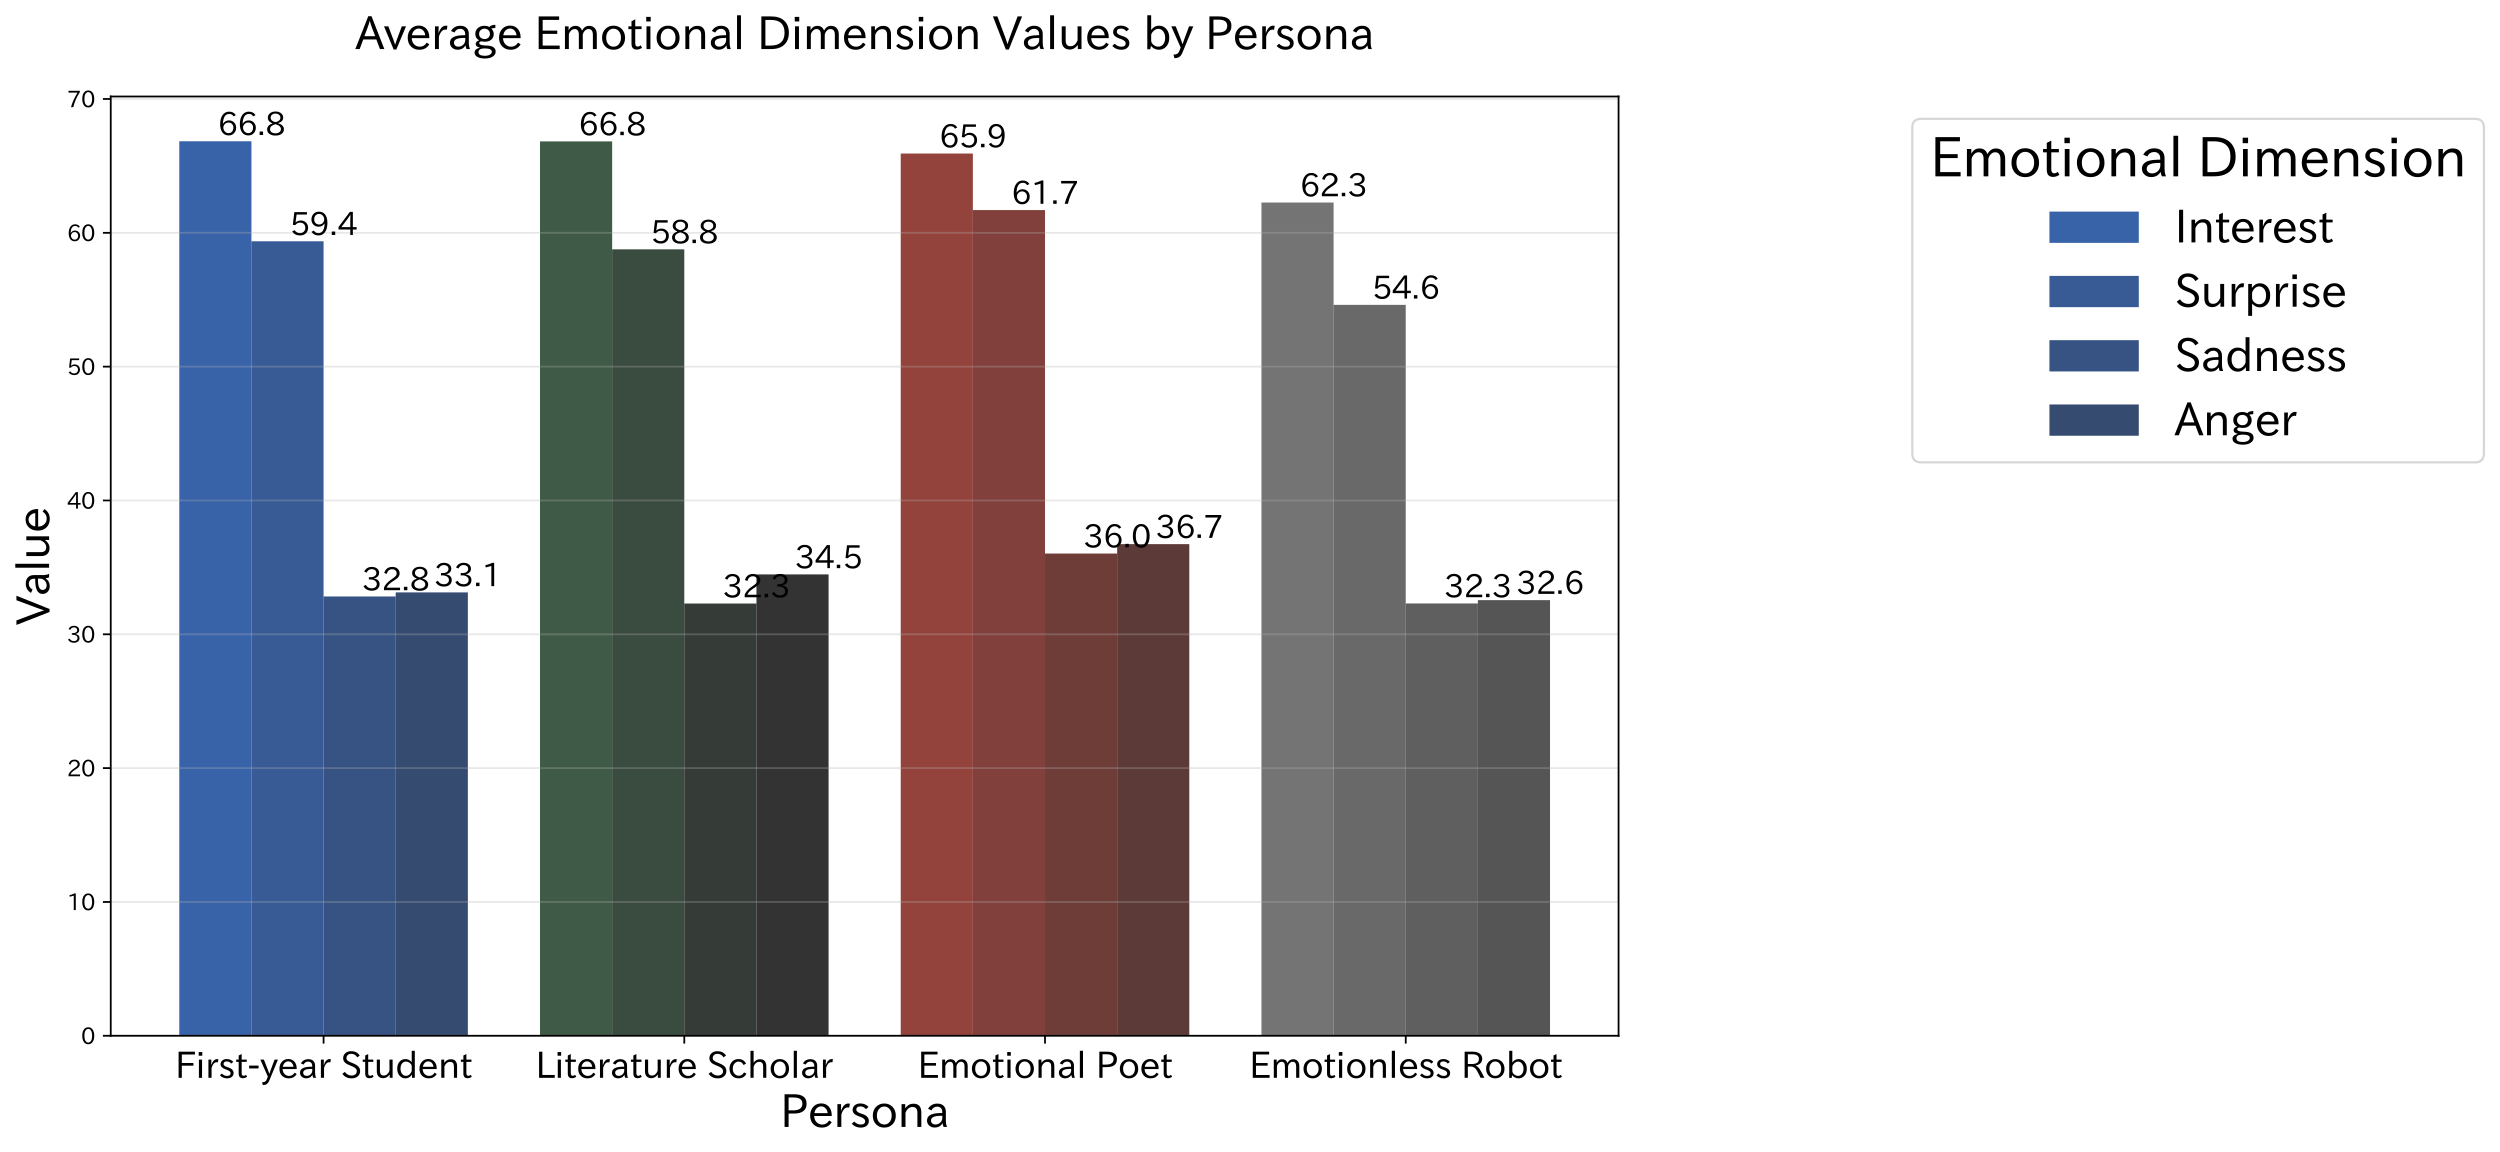 <?xml version="1.0" encoding="utf-8" standalone="no"?>
<!DOCTYPE svg PUBLIC "-//W3C//DTD SVG 1.1//EN"
  "http://www.w3.org/Graphics/SVG/1.1/DTD/svg11.dtd">
<svg xmlns:xlink="http://www.w3.org/1999/xlink" width="1119.169pt" height="515.692pt" viewBox="0 0 1119.169 515.692" xmlns="http://www.w3.org/2000/svg" version="1.1">
 <defs>
  <style type="text/css">*{stroke-linejoin: round; stroke-linecap: butt}</style>
 </defs>
 <g id="figure_1">
  <g id="patch_1">
   <path d="M 0 515.692 
L 1119.169 515.692 
L 1119.169 0 
L 0 0 
z
" style="fill: #ffffff"/>
  </g>
  <g id="axes_1">
   <g id="patch_2">
    <path d="M 49.578 463.685 
L 724.578 463.685 
L 724.578 43.205 
L 49.578 43.205 
z
" style="fill: #ffffff"/>
   </g>
   <g id="patch_3">
    <path d="M 80.26 463.685 
L 112.557 463.685 
L 112.557 63.228 
L 80.26 63.228 
z
" clip-path="url(#p8de5904321)" style="fill: #083d94; opacity: 0.8"/>
   </g>
   <g id="patch_4">
    <path d="M 241.743 463.685 
L 274.04 463.685 
L 274.04 63.305 
L 241.743 63.305 
z
" clip-path="url(#p8de5904321)" style="fill: #0f3319; opacity: 0.8"/>
   </g>
   <g id="patch_5">
    <path d="M 403.226 463.685 
L 435.523 463.685 
L 435.523 68.724 
L 403.226 68.724 
z
" clip-path="url(#p8de5904321)" style="fill: #79150c; opacity: 0.8"/>
   </g>
   <g id="patch_6">
    <path d="M 564.71 463.685 
L 597.006 463.685 
L 597.006 90.655 
L 564.71 90.655 
z
" clip-path="url(#p8de5904321)" style="fill: #515151; opacity: 0.8"/>
   </g>
   <g id="patch_7">
    <path d="M 112.557 463.685 
L 144.853 463.685 
L 144.853 107.999 
L 112.557 107.999 
z
" clip-path="url(#p8de5904321)" style="fill: #07337c; opacity: 0.8"/>
   </g>
   <g id="patch_8">
    <path d="M 274.04 463.685 
L 306.336 463.685 
L 306.336 111.622 
L 274.04 111.622 
z
" clip-path="url(#p8de5904321)" style="fill: #091f0f; opacity: 0.8"/>
   </g>
   <g id="patch_9">
    <path d="M 435.523 463.685 
L 467.82 463.685 
L 467.82 94.05 
L 435.523 94.05 
z
" clip-path="url(#p8de5904321)" style="fill: #62110a; opacity: 0.8"/>
   </g>
   <g id="patch_10">
    <path d="M 597.006 463.685 
L 629.303 463.685 
L 629.303 136.469 
L 597.006 136.469 
z
" clip-path="url(#p8de5904321)" style="fill: #444444; opacity: 0.8"/>
   </g>
   <g id="patch_11">
    <path d="M 144.853 463.685 
L 177.15 463.685 
L 177.15 267.029 
L 144.853 267.029 
z
" clip-path="url(#p8de5904321)" style="fill: #052964; opacity: 0.8"/>
   </g>
   <g id="patch_12">
    <path d="M 306.336 463.685 
L 338.633 463.685 
L 338.633 270.181 
L 306.336 270.181 
z
" clip-path="url(#p8de5904321)" style="fill: #030c06; opacity: 0.8"/>
   </g>
   <g id="patch_13">
    <path d="M 467.82 463.685 
L 500.116 463.685 
L 500.116 247.812 
L 467.82 247.812 
z
" clip-path="url(#p8de5904321)" style="fill: #4b0d07; opacity: 0.8"/>
   </g>
   <g id="patch_14">
    <path d="M 629.303 463.685 
L 661.6 463.685 
L 661.6 270.137 
L 629.303 270.137 
z
" clip-path="url(#p8de5904321)" style="fill: #383838; opacity: 0.8"/>
   </g>
   <g id="patch_15">
    <path d="M 177.15 463.685 
L 209.447 463.685 
L 209.447 265.192 
L 177.15 265.192 
z
" clip-path="url(#p8de5904321)" style="fill: #041f4c; opacity: 0.8"/>
   </g>
   <g id="patch_16">
    <path d="M 338.633 463.685 
L 370.93 463.685 
L 370.93 257.147 
L 338.633 257.147 
z
" clip-path="url(#p8de5904321)" style="opacity: 0.8"/>
   </g>
   <g id="patch_17">
    <path d="M 500.116 463.685 
L 532.413 463.685 
L 532.413 243.597 
L 500.116 243.597 
z
" clip-path="url(#p8de5904321)" style="fill: #340905; opacity: 0.8"/>
   </g>
   <g id="patch_18">
    <path d="M 661.6 463.685 
L 693.896 463.685 
L 693.896 268.648 
L 661.6 268.648 
z
" clip-path="url(#p8de5904321)" style="fill: #2b2b2b; opacity: 0.8"/>
   </g>
   <g id="matplotlib.axis_1">
    <g id="xtick_1">
     <g id="line2d_1">
      <defs>
       <path id="m1091072322" d="M 0 0 
L 0 3.5 
" style="stroke: #000000; stroke-width: 0.8"/>
      </defs>
      <g>
       <use xlink:href="#m1091072322" x="144.853" y="463.685" style="stroke: #000000; stroke-width: 0.8"/>
      </g>
     </g>
     <g id="text_1">
      <!-- First-year Student -->
      <g transform="translate(78.392 482.67) scale(0.16 -0.16)">
       <defs>
        <path id="IPAexGothic-46" d="M 3469 4141 
L 1172 4141 
L 1172 2656 
L 3206 2656 
L 3206 2188 
L 1172 2188 
L 1172 63 
L 609 63 
L 609 4634 
L 3469 4634 
L 3469 4141 
z
" transform="scale(0.016)"/>
        <path id="IPAexGothic-69" d="M 1178 3928 
L 550 3928 
L 550 4569 
L 1178 4569 
L 1178 3928 
z
M 1138 63 
L 588 63 
L 588 3250 
L 1138 3250 
L 1138 63 
z
" transform="scale(0.016)"/>
        <path id="IPAexGothic-72" d="M 2309 3316 
L 2213 2769 
Q 2106 2791 2022 2791 
Q 1653 2791 1413 2444 
Q 1113 2006 1113 1675 
L 1113 63 
L 563 63 
L 563 3250 
L 1081 3250 
L 1056 2303 
L 1069 2303 
Q 1422 3341 2097 3341 
Q 2206 3341 2309 3316 
z
" transform="scale(0.016)"/>
        <path id="IPAexGothic-73" d="M 2234 2547 
Q 1938 2931 1484 2931 
Q 891 2931 891 2475 
Q 891 2153 1531 1944 
L 1741 1875 
Q 2650 1578 2650 894 
Q 2650 434 2272 172 
Q 1972 -31 1497 -31 
Q 766 -31 256 503 
L 603 819 
Q 997 397 1516 397 
Q 2131 397 2131 875 
Q 2131 1238 1453 1478 
L 1234 1553 
Q 378 1853 378 2431 
Q 378 2797 628 3047 
Q 928 3347 1453 3347 
Q 2156 3347 2606 2859 
L 2234 2547 
z
" transform="scale(0.016)"/>
        <path id="IPAexGothic-74" d="M 2125 241 
Q 1769 -6 1397 -6 
Q 653 -6 653 831 
L 653 2859 
L 219 2859 
L 219 3250 
L 653 3250 
L 653 3966 
L 1178 4228 
L 1178 3250 
L 2063 3250 
L 2063 2859 
L 1178 2859 
L 1178 906 
Q 1178 416 1513 416 
Q 1738 416 1941 588 
L 2125 241 
z
" transform="scale(0.016)"/>
        <path id="IPAexGothic-2d" d="M 1969 1703 
L 319 1703 
L 319 2203 
L 1969 2203 
L 1969 1703 
z
" transform="scale(0.016)"/>
        <path id="IPAexGothic-79" d="M 3122 3250 
L 1575 -488 
Q 1278 -1203 550 -1203 
L 478 -1203 
L 344 -703 
L 447 -703 
Q 969 -703 1150 -238 
L 1356 275 
L 38 3250 
L 659 3250 
L 1363 1459 
Q 1528 1025 1606 781 
L 1625 781 
Q 1750 1169 1863 1459 
L 2528 3250 
L 3122 3250 
z
" transform="scale(0.016)"/>
        <path id="IPAexGothic-65" d="M 863 1594 
Q 891 1041 1209 722 
Q 1534 397 1997 397 
Q 2606 397 2963 966 
L 3322 728 
Q 2869 -31 1931 -31 
Q 1222 -31 766 422 
Q 306 884 306 1641 
Q 306 2444 788 2925 
Q 1216 3353 1856 3353 
Q 2459 3353 2866 2956 
Q 3322 2494 3322 1722 
L 3322 1594 
L 863 1594 
z
M 2756 1997 
Q 2709 2431 2450 2681 
Q 2194 2938 1844 2938 
Q 1438 2938 1150 2591 
Q 953 2356 894 1997 
L 2756 1997 
z
" transform="scale(0.016)"/>
        <path id="IPAexGothic-61" d="M 3156 63 
L 2672 63 
Q 2559 303 2531 556 
L 2509 556 
Q 2147 -25 1428 -25 
Q 934 -25 622 288 
Q 347 563 347 959 
Q 347 1947 2050 1997 
L 2478 2009 
L 2478 2175 
Q 2478 2509 2288 2700 
Q 2088 2900 1775 2900 
Q 1238 2900 969 2378 
L 494 2597 
Q 938 3328 1788 3328 
Q 2375 3328 2691 3000 
Q 2984 2706 2984 2169 
L 2984 997 
Q 2984 400 3156 63 
z
M 2491 1625 
L 2141 1619 
Q 903 1591 903 953 
Q 903 728 1050 581 
Q 1231 403 1525 403 
Q 1934 403 2234 703 
Q 2491 969 2491 1344 
L 2491 1625 
z
" transform="scale(0.016)"/>
        <path id="IPAexGothic-20" transform="scale(0.016)"/>
        <path id="IPAexGothic-53" d="M 2919 3641 
Q 2563 4259 1853 4259 
Q 1453 4259 1213 4009 
Q 1028 3803 1028 3534 
Q 1028 3238 1266 3047 
Q 1444 2913 1984 2688 
L 2200 2597 
Q 2925 2306 3191 1953 
Q 3422 1644 3422 1259 
Q 3422 644 2969 288 
Q 2559 -31 1931 -31 
Q 881 -31 313 766 
L 753 1100 
Q 1203 459 1938 459 
Q 2288 459 2534 625 
Q 2841 847 2841 1216 
Q 2841 1503 2616 1728 
Q 2375 1959 1728 2206 
L 1541 2278 
Q 453 2694 453 3481 
Q 453 4006 806 4347 
Q 1203 4725 1863 4725 
Q 2841 4725 3359 3956 
L 2919 3641 
z
" transform="scale(0.016)"/>
        <path id="IPAexGothic-75" d="M 3284 63 
L 2772 63 
L 2772 644 
Q 2300 0 1625 0 
Q 1072 0 763 375 
Q 519 678 519 1241 
L 519 3250 
L 1069 3250 
L 1069 1259 
Q 1069 466 1734 466 
Q 2406 466 2734 1291 
L 2734 3250 
L 3284 3250 
L 3284 63 
z
" transform="scale(0.016)"/>
        <path id="IPAexGothic-64" d="M 3391 63 
L 2891 63 
L 2891 619 
Q 2441 -31 1753 -31 
Q 1181 -31 788 372 
Q 313 844 313 1663 
Q 313 2466 772 2938 
Q 1169 3341 1753 3341 
Q 2384 3341 2847 2809 
L 2847 4794 
L 3391 4794 
L 3391 63 
z
M 2847 1303 
L 2847 2097 
Q 2847 2413 2456 2706 
Q 2181 2906 1853 2906 
Q 1484 2906 1228 2650 
Q 888 2309 888 1678 
Q 888 1109 1169 750 
Q 1441 409 1847 409 
Q 2322 409 2656 875 
Q 2847 1134 2847 1303 
z
" transform="scale(0.016)"/>
        <path id="IPAexGothic-6e" d="M 3328 63 
L 2778 63 
L 2778 2041 
Q 2778 2853 2106 2853 
Q 1428 2853 1113 2041 
L 1113 63 
L 563 63 
L 563 3250 
L 1075 3250 
L 1075 2675 
Q 1525 3316 2222 3316 
Q 3328 3316 3328 2072 
L 3328 63 
z
" transform="scale(0.016)"/>
       </defs>
       <use xlink:href="#IPAexGothic-46"/>
       <use xlink:href="#IPAexGothic-69" transform="translate(57.178 0)"/>
       <use xlink:href="#IPAexGothic-72" transform="translate(84.18 0)"/>
       <use xlink:href="#IPAexGothic-73" transform="translate(121.191 0)"/>
       <use xlink:href="#IPAexGothic-74" transform="translate(167.383 0)"/>
       <use xlink:href="#IPAexGothic-2d" transform="translate(202.002 0)"/>
       <use xlink:href="#IPAexGothic-79" transform="translate(237.793 0)"/>
       <use xlink:href="#IPAexGothic-65" transform="translate(287.012 0)"/>
       <use xlink:href="#IPAexGothic-61" transform="translate(343.896 0)"/>
       <use xlink:href="#IPAexGothic-72" transform="translate(398.877 0)"/>
       <use xlink:href="#IPAexGothic-20" transform="translate(435.889 0)"/>
       <use xlink:href="#IPAexGothic-53" transform="translate(462.891 0)"/>
       <use xlink:href="#IPAexGothic-74" transform="translate(521.387 0)"/>
       <use xlink:href="#IPAexGothic-75" transform="translate(556.006 0)"/>
       <use xlink:href="#IPAexGothic-64" transform="translate(616.406 0)"/>
       <use xlink:href="#IPAexGothic-65" transform="translate(678.809 0)"/>
       <use xlink:href="#IPAexGothic-6e" transform="translate(735.693 0)"/>
       <use xlink:href="#IPAexGothic-74" transform="translate(796.094 0)"/>
      </g>
     </g>
    </g>
    <g id="xtick_2">
     <g id="line2d_2">
      <g>
       <use xlink:href="#m1091072322" x="306.336" y="463.685" style="stroke: #000000; stroke-width: 0.8"/>
      </g>
     </g>
     <g id="text_2">
      <!-- Literature Scholar -->
      <g transform="translate(239.774 482.67) scale(0.16 -0.16)">
       <defs>
        <path id="IPAexGothic-4c" d="M 3347 63 
L 609 63 
L 609 4634 
L 1178 4634 
L 1178 563 
L 3347 563 
L 3347 63 
z
" transform="scale(0.016)"/>
        <path id="IPAexGothic-63" d="M 3269 784 
Q 2834 -31 1900 -31 
Q 1228 -31 788 409 
Q 313 891 313 1663 
Q 313 2428 788 2913 
Q 1222 3347 1881 3347 
Q 2813 3347 3206 2541 
L 2763 2309 
Q 2484 2900 1900 2900 
Q 1516 2900 1234 2619 
Q 881 2266 881 1650 
Q 881 1069 1222 728 
Q 1522 428 1956 428 
Q 2547 428 2847 1016 
L 3269 784 
z
" transform="scale(0.016)"/>
        <path id="IPAexGothic-68" d="M 3347 63 
L 2797 63 
L 2797 2041 
Q 2797 2853 2131 2853 
Q 1447 2853 1131 2041 
L 1131 63 
L 581 63 
L 581 4794 
L 1131 4794 
L 1131 2706 
Q 1566 3316 2247 3316 
Q 3347 3316 3347 2072 
L 3347 63 
z
" transform="scale(0.016)"/>
        <path id="IPAexGothic-6f" d="M 1919 3341 
Q 2594 3341 3056 2888 
Q 3531 2413 3531 1638 
Q 3531 888 3066 422 
Q 2609 -31 1919 -31 
Q 1228 -31 781 416 
Q 313 881 313 1656 
Q 313 2413 788 2888 
Q 1241 3341 1919 3341 
z
M 1919 2919 
Q 1519 2919 1241 2631 
Q 888 2278 888 1650 
Q 888 1031 1234 684 
Q 1516 403 1919 403 
Q 2331 403 2609 691 
Q 2956 1038 2956 1672 
Q 2956 2269 2603 2631 
Q 2316 2919 1919 2919 
z
" transform="scale(0.016)"/>
        <path id="IPAexGothic-6c" d="M 1131 63 
L 581 63 
L 581 4794 
L 1131 4794 
L 1131 63 
z
" transform="scale(0.016)"/>
       </defs>
       <use xlink:href="#IPAexGothic-4c"/>
       <use xlink:href="#IPAexGothic-69" transform="translate(52.588 0)"/>
       <use xlink:href="#IPAexGothic-74" transform="translate(79.59 0)"/>
       <use xlink:href="#IPAexGothic-65" transform="translate(114.209 0)"/>
       <use xlink:href="#IPAexGothic-72" transform="translate(171.094 0)"/>
       <use xlink:href="#IPAexGothic-61" transform="translate(208.105 0)"/>
       <use xlink:href="#IPAexGothic-74" transform="translate(263.086 0)"/>
       <use xlink:href="#IPAexGothic-75" transform="translate(297.705 0)"/>
       <use xlink:href="#IPAexGothic-72" transform="translate(358.105 0)"/>
       <use xlink:href="#IPAexGothic-65" transform="translate(395.117 0)"/>
       <use xlink:href="#IPAexGothic-20" transform="translate(452.002 0)"/>
       <use xlink:href="#IPAexGothic-53" transform="translate(479.004 0)"/>
       <use xlink:href="#IPAexGothic-63" transform="translate(537.5 0)"/>
       <use xlink:href="#IPAexGothic-68" transform="translate(591.895 0)"/>
       <use xlink:href="#IPAexGothic-6f" transform="translate(652.588 0)"/>
       <use xlink:href="#IPAexGothic-6c" transform="translate(712.988 0)"/>
       <use xlink:href="#IPAexGothic-61" transform="translate(739.99 0)"/>
       <use xlink:href="#IPAexGothic-72" transform="translate(794.971 0)"/>
      </g>
     </g>
    </g>
    <g id="xtick_3">
     <g id="line2d_3">
      <g>
       <use xlink:href="#m1091072322" x="467.82" y="463.685" style="stroke: #000000; stroke-width: 0.8"/>
      </g>
     </g>
     <g id="text_3">
      <!-- Emotional Poet -->
      <g transform="translate(410.821 482.67) scale(0.16 -0.16)">
       <defs>
        <path id="IPAexGothic-45" d="M 3547 63 
L 609 63 
L 609 4634 
L 3469 4634 
L 3469 4147 
L 1166 4147 
L 1166 2650 
L 3206 2650 
L 3206 2191 
L 1166 2191 
L 1166 556 
L 3547 556 
L 3547 63 
z
" transform="scale(0.016)"/>
        <path id="IPAexGothic-6d" d="M 5022 63 
L 4472 63 
L 4472 2059 
Q 4472 2869 3847 2869 
Q 3550 2869 3303 2594 
Q 3128 2397 3059 2103 
L 3059 63 
L 2509 63 
L 2509 2066 
Q 2509 2869 1919 2869 
Q 1606 2869 1369 2594 
Q 1113 2306 1113 2041 
L 1113 63 
L 563 63 
L 563 3250 
L 1075 3250 
L 1075 2700 
Q 1391 3316 2028 3316 
Q 2725 3316 2956 2647 
Q 3303 3316 3953 3316 
Q 4478 3316 4772 2944 
Q 5022 2638 5022 2072 
L 5022 63 
z
" transform="scale(0.016)"/>
        <path id="IPAexGothic-50" d="M 609 4634 
L 1941 4634 
Q 3688 4634 3688 3322 
Q 3688 1934 1906 1934 
L 1172 1934 
L 1172 63 
L 609 63 
L 609 4634 
z
M 1172 2381 
L 1800 2381 
Q 3100 2381 3100 3316 
Q 3100 4181 1894 4181 
L 1172 4181 
L 1172 2381 
z
" transform="scale(0.016)"/>
       </defs>
       <use xlink:href="#IPAexGothic-45"/>
       <use xlink:href="#IPAexGothic-6d" transform="translate(59.521 0)"/>
       <use xlink:href="#IPAexGothic-6f" transform="translate(146.631 0)"/>
       <use xlink:href="#IPAexGothic-74" transform="translate(207.031 0)"/>
       <use xlink:href="#IPAexGothic-69" transform="translate(241.65 0)"/>
       <use xlink:href="#IPAexGothic-6f" transform="translate(268.652 0)"/>
       <use xlink:href="#IPAexGothic-6e" transform="translate(329.053 0)"/>
       <use xlink:href="#IPAexGothic-61" transform="translate(389.453 0)"/>
       <use xlink:href="#IPAexGothic-6c" transform="translate(444.434 0)"/>
       <use xlink:href="#IPAexGothic-20" transform="translate(471.436 0)"/>
       <use xlink:href="#IPAexGothic-50" transform="translate(498.438 0)"/>
       <use xlink:href="#IPAexGothic-6f" transform="translate(560.547 0)"/>
       <use xlink:href="#IPAexGothic-65" transform="translate(620.947 0)"/>
       <use xlink:href="#IPAexGothic-74" transform="translate(677.832 0)"/>
      </g>
     </g>
    </g>
    <g id="xtick_4">
     <g id="line2d_4">
      <g>
       <use xlink:href="#m1091072322" x="629.303" y="463.685" style="stroke: #000000; stroke-width: 0.8"/>
      </g>
     </g>
     <g id="text_4">
      <!-- Emotionless Robot -->
      <g transform="translate(559.273 482.67) scale(0.16 -0.16)">
       <defs>
        <path id="IPAexGothic-52" d="M 4072 63 
L 3394 63 
Q 3138 641 2828 1197 
Q 2584 1641 2344 1825 
Q 2050 2044 1625 2044 
L 1172 2044 
L 1172 63 
L 609 63 
L 609 4634 
L 2009 4634 
Q 2713 4634 3131 4378 
Q 3688 4044 3688 3381 
Q 3688 2784 3181 2459 
Q 2906 2272 2522 2216 
L 2522 2197 
Q 2941 2050 3247 1581 
Q 3516 1166 4072 63 
z
M 1172 2478 
L 1869 2478 
Q 3106 2478 3106 3369 
Q 3106 4181 1928 4181 
L 1172 4181 
L 1172 2478 
z
" transform="scale(0.016)"/>
        <path id="IPAexGothic-62" d="M 1125 2731 
Q 1550 3341 2219 3341 
Q 2788 3341 3191 2938 
Q 3659 2469 3659 1644 
Q 3659 838 3191 372 
Q 2788 -31 2206 -31 
Q 1559 -31 1088 516 
L 1009 44 
L 581 44 
L 581 4794 
L 1125 4794 
L 1125 2731 
z
M 1125 1997 
L 1125 1253 
Q 1125 888 1528 600 
Q 1803 403 2119 403 
Q 2488 403 2744 659 
Q 3084 1009 3084 1631 
Q 3084 2194 2803 2553 
Q 2525 2900 2125 2900 
Q 1759 2900 1438 2578 
Q 1125 2266 1125 1997 
z
" transform="scale(0.016)"/>
       </defs>
       <use xlink:href="#IPAexGothic-45"/>
       <use xlink:href="#IPAexGothic-6d" transform="translate(59.521 0)"/>
       <use xlink:href="#IPAexGothic-6f" transform="translate(146.631 0)"/>
       <use xlink:href="#IPAexGothic-74" transform="translate(207.031 0)"/>
       <use xlink:href="#IPAexGothic-69" transform="translate(241.65 0)"/>
       <use xlink:href="#IPAexGothic-6f" transform="translate(268.652 0)"/>
       <use xlink:href="#IPAexGothic-6e" transform="translate(329.053 0)"/>
       <use xlink:href="#IPAexGothic-6c" transform="translate(389.453 0)"/>
       <use xlink:href="#IPAexGothic-65" transform="translate(416.455 0)"/>
       <use xlink:href="#IPAexGothic-73" transform="translate(473.34 0)"/>
       <use xlink:href="#IPAexGothic-73" transform="translate(519.531 0)"/>
       <use xlink:href="#IPAexGothic-20" transform="translate(565.723 0)"/>
       <use xlink:href="#IPAexGothic-52" transform="translate(592.725 0)"/>
       <use xlink:href="#IPAexGothic-6f" transform="translate(657.52 0)"/>
       <use xlink:href="#IPAexGothic-62" transform="translate(717.92 0)"/>
       <use xlink:href="#IPAexGothic-6f" transform="translate(780.322 0)"/>
       <use xlink:href="#IPAexGothic-74" transform="translate(840.723 0)"/>
      </g>
     </g>
    </g>
    <g id="text_5">
     <!-- Persona -->
     <g transform="translate(349.278 504.692) scale(0.2 -0.2)">
      <use xlink:href="#IPAexGothic-50"/>
      <use xlink:href="#IPAexGothic-65" transform="translate(62.109 0)"/>
      <use xlink:href="#IPAexGothic-72" transform="translate(118.994 0)"/>
      <use xlink:href="#IPAexGothic-73" transform="translate(156.006 0)"/>
      <use xlink:href="#IPAexGothic-6f" transform="translate(202.197 0)"/>
      <use xlink:href="#IPAexGothic-6e" transform="translate(262.598 0)"/>
      <use xlink:href="#IPAexGothic-61" transform="translate(322.998 0)"/>
     </g>
    </g>
   </g>
   <g id="matplotlib.axis_2">
    <g id="ytick_1">
     <g id="line2d_5">
      <path d="M 49.578 463.685 
L 724.578 463.685 
" clip-path="url(#p8de5904321)" style="fill: none; stroke: #b0b0b0; stroke-opacity: 0.3; stroke-width: 0.8; stroke-linecap: square"/>
     </g>
     <g id="line2d_6">
      <defs>
       <path id="m12c561c9ca" d="M 0 0 
L -3.5 0 
" style="stroke: #000000; stroke-width: 0.8"/>
      </defs>
      <g>
       <use xlink:href="#m12c561c9ca" x="49.578" y="463.685" style="stroke: #000000; stroke-width: 0.8"/>
      </g>
     </g>
     <g id="text_6">
      <!-- 0 -->
      <g transform="translate(36.28 467.431) scale(0.1 -0.1)">
       <defs>
        <path id="IPAexGothic-30" d="M 2038 4725 
Q 2881 4725 3334 3944 
Q 3694 3325 3694 2344 
Q 3694 1372 3334 741 
Q 2888 -31 2016 -31 
Q 1147 -31 700 741 
Q 341 1372 341 2350 
Q 341 3713 1000 4334 
Q 1419 4725 2038 4725 
z
M 2016 4266 
Q 1516 4266 1228 3759 
Q 934 3247 934 2344 
Q 934 1456 1222 947 
Q 1513 447 2016 447 
Q 2619 447 2909 1153 
Q 3100 1622 3100 2375 
Q 3100 3256 2806 3759 
Q 2509 4266 2016 4266 
z
" transform="scale(0.016)"/>
       </defs>
       <use xlink:href="#IPAexGothic-30"/>
      </g>
     </g>
    </g>
    <g id="ytick_2">
     <g id="line2d_7">
      <path d="M 49.578 403.775 
L 724.578 403.775 
" clip-path="url(#p8de5904321)" style="fill: none; stroke: #b0b0b0; stroke-opacity: 0.3; stroke-width: 0.8; stroke-linecap: square"/>
     </g>
     <g id="line2d_8">
      <g>
       <use xlink:href="#m12c561c9ca" x="49.578" y="403.775" style="stroke: #000000; stroke-width: 0.8"/>
      </g>
     </g>
     <g id="text_7">
      <!-- 10 -->
      <g transform="translate(29.981 407.52) scale(0.1 -0.1)">
       <defs>
        <path id="IPAexGothic-31" d="M 2463 63 
L 1900 63 
L 1900 4103 
Q 1372 3922 788 3797 
L 684 4231 
Q 1519 4441 2106 4731 
L 2463 4731 
L 2463 63 
z
" transform="scale(0.016)"/>
       </defs>
       <use xlink:href="#IPAexGothic-31"/>
       <use xlink:href="#IPAexGothic-30" transform="translate(62.988 0)"/>
      </g>
     </g>
    </g>
    <g id="ytick_3">
     <g id="line2d_9">
      <path d="M 49.578 343.865 
L 724.578 343.865 
" clip-path="url(#p8de5904321)" style="fill: none; stroke: #b0b0b0; stroke-opacity: 0.3; stroke-width: 0.8; stroke-linecap: square"/>
     </g>
     <g id="line2d_10">
      <g>
       <use xlink:href="#m12c561c9ca" x="49.578" y="343.865" style="stroke: #000000; stroke-width: 0.8"/>
      </g>
     </g>
     <g id="text_8">
      <!-- 20 -->
      <g transform="translate(29.981 347.61) scale(0.1 -0.1)">
       <defs>
        <path id="IPAexGothic-32" d="M 3659 63 
L 447 63 
L 447 594 
Q 825 1475 1894 2203 
L 2072 2322 
Q 2619 2697 2791 2906 
Q 2988 3153 2988 3444 
Q 2988 3772 2756 4003 
Q 2500 4259 2084 4259 
Q 1250 4259 991 3328 
L 497 3506 
Q 853 4725 2116 4725 
Q 2806 4725 3216 4316 
Q 3575 3947 3575 3425 
Q 3575 3038 3344 2722 
Q 3131 2416 2366 1938 
L 2231 1856 
Q 1256 1253 978 569 
L 3659 569 
L 3659 63 
z
" transform="scale(0.016)"/>
       </defs>
       <use xlink:href="#IPAexGothic-32"/>
       <use xlink:href="#IPAexGothic-30" transform="translate(62.988 0)"/>
      </g>
     </g>
    </g>
    <g id="ytick_4">
     <g id="line2d_11">
      <path d="M 49.578 283.955 
L 724.578 283.955 
" clip-path="url(#p8de5904321)" style="fill: none; stroke: #b0b0b0; stroke-opacity: 0.3; stroke-width: 0.8; stroke-linecap: square"/>
     </g>
     <g id="line2d_12">
      <g>
       <use xlink:href="#m12c561c9ca" x="49.578" y="283.955" style="stroke: #000000; stroke-width: 0.8"/>
      </g>
     </g>
     <g id="text_9">
      <!-- 30 -->
      <g transform="translate(29.981 287.7) scale(0.1 -0.1)">
       <defs>
        <path id="IPAexGothic-33" d="M 2381 2419 
Q 3506 2216 3506 1278 
Q 3506 716 3128 356 
Q 2709 -31 1944 -31 
Q 797 -31 288 881 
L 756 1131 
Q 1109 441 1938 441 
Q 2425 441 2694 691 
Q 2950 928 2950 1291 
Q 2950 1719 2566 1978 
Q 2216 2213 1644 2213 
L 1363 2213 
L 1363 2669 
L 1656 2669 
Q 2231 2669 2534 2888 
Q 2859 3119 2859 3509 
Q 2859 3934 2494 4138 
Q 2259 4278 1931 4278 
Q 1238 4278 903 3578 
L 434 3803 
Q 897 4725 1938 4725 
Q 2597 4725 3006 4394 
Q 3416 4069 3416 3534 
Q 3416 3028 3019 2706 
Q 2763 2500 2381 2444 
L 2381 2419 
z
" transform="scale(0.016)"/>
       </defs>
       <use xlink:href="#IPAexGothic-33"/>
       <use xlink:href="#IPAexGothic-30" transform="translate(62.988 0)"/>
      </g>
     </g>
    </g>
    <g id="ytick_5">
     <g id="line2d_13">
      <path d="M 49.578 224.044 
L 724.578 224.044 
" clip-path="url(#p8de5904321)" style="fill: none; stroke: #b0b0b0; stroke-opacity: 0.3; stroke-width: 0.8; stroke-linecap: square"/>
     </g>
     <g id="line2d_14">
      <g>
       <use xlink:href="#m12c561c9ca" x="49.578" y="224.044" style="stroke: #000000; stroke-width: 0.8"/>
      </g>
     </g>
     <g id="text_10">
      <!-- 40 -->
      <g transform="translate(29.981 227.79) scale(0.1 -0.1)">
       <defs>
        <path id="IPAexGothic-34" d="M 3813 1159 
L 3059 1159 
L 3059 63 
L 2547 63 
L 2547 1159 
L 197 1159 
L 197 1672 
L 2456 4678 
L 3059 4678 
L 3059 1634 
L 3813 1634 
L 3813 1159 
z
M 2578 4109 
L 2559 4109 
Q 2278 3656 2003 3284 
L 759 1634 
L 2547 1634 
L 2547 3144 
Q 2547 3481 2578 4109 
z
" transform="scale(0.016)"/>
       </defs>
       <use xlink:href="#IPAexGothic-34"/>
       <use xlink:href="#IPAexGothic-30" transform="translate(62.988 0)"/>
      </g>
     </g>
    </g>
    <g id="ytick_6">
     <g id="line2d_15">
      <path d="M 49.578 164.134 
L 724.578 164.134 
" clip-path="url(#p8de5904321)" style="fill: none; stroke: #b0b0b0; stroke-opacity: 0.3; stroke-width: 0.8; stroke-linecap: square"/>
     </g>
     <g id="line2d_16">
      <g>
       <use xlink:href="#m12c561c9ca" x="49.578" y="164.134" style="stroke: #000000; stroke-width: 0.8"/>
      </g>
     </g>
     <g id="text_11">
      <!-- 50 -->
      <g transform="translate(29.981 167.879) scale(0.1 -0.1)">
       <defs>
        <path id="IPAexGothic-35" d="M 1178 2603 
Q 1634 2963 2172 2963 
Q 2816 2963 3241 2528 
Q 3638 2113 3638 1497 
Q 3638 938 3297 513 
Q 2869 -31 2031 -31 
Q 959 -31 469 784 
L 938 1028 
Q 1309 434 2013 434 
Q 2466 434 2769 716 
Q 3081 1013 3081 1503 
Q 3081 1966 2806 2241 
Q 2519 2528 2056 2528 
Q 1406 2528 1072 2028 
L 591 2091 
L 884 4634 
L 3406 4634 
L 3406 4153 
L 1341 4153 
L 1134 2603 
L 1178 2603 
z
" transform="scale(0.016)"/>
       </defs>
       <use xlink:href="#IPAexGothic-35"/>
       <use xlink:href="#IPAexGothic-30" transform="translate(62.988 0)"/>
      </g>
     </g>
    </g>
    <g id="ytick_7">
     <g id="line2d_17">
      <path d="M 49.578 104.224 
L 724.578 104.224 
" clip-path="url(#p8de5904321)" style="fill: none; stroke: #b0b0b0; stroke-opacity: 0.3; stroke-width: 0.8; stroke-linecap: square"/>
     </g>
     <g id="line2d_18">
      <g>
       <use xlink:href="#m12c561c9ca" x="49.578" y="104.224" style="stroke: #000000; stroke-width: 0.8"/>
      </g>
     </g>
     <g id="text_12">
      <!-- 60 -->
      <g transform="translate(29.981 107.969) scale(0.1 -0.1)">
       <defs>
        <path id="IPAexGothic-36" d="M 1056 2328 
Q 1509 2981 2234 2981 
Q 2906 2981 3316 2513 
Q 3675 2106 3675 1522 
Q 3675 884 3272 434 
Q 2853 -31 2178 -31 
Q 1375 -31 922 581 
Q 481 1178 481 2228 
Q 481 3425 1013 4109 
Q 1494 4725 2272 4725 
Q 3191 4725 3609 4025 
L 3150 3775 
Q 2894 4266 2300 4266 
Q 1119 4266 1031 2328 
L 1056 2328 
z
M 2141 2547 
Q 1684 2547 1384 2206 
Q 1116 1900 1116 1541 
Q 1116 1156 1353 844 
Q 1672 428 2159 428 
Q 2669 428 2941 844 
Q 3125 1128 3125 1503 
Q 3125 1944 2881 2228 
Q 2600 2547 2141 2547 
z
" transform="scale(0.016)"/>
       </defs>
       <use xlink:href="#IPAexGothic-36"/>
       <use xlink:href="#IPAexGothic-30" transform="translate(62.988 0)"/>
      </g>
     </g>
    </g>
    <g id="ytick_8">
     <g id="line2d_19">
      <path d="M 49.578 44.314 
L 724.578 44.314 
" clip-path="url(#p8de5904321)" style="fill: none; stroke: #b0b0b0; stroke-opacity: 0.3; stroke-width: 0.8; stroke-linecap: square"/>
     </g>
     <g id="line2d_20">
      <g>
       <use xlink:href="#m12c561c9ca" x="49.578" y="44.314" style="stroke: #000000; stroke-width: 0.8"/>
      </g>
     </g>
     <g id="text_13">
      <!-- 70 -->
      <g transform="translate(29.981 48.059) scale(0.1 -0.1)">
       <defs>
        <path id="IPAexGothic-37" d="M 3597 4263 
Q 2238 2106 1778 63 
L 1131 63 
Q 1581 1834 2950 4128 
L 428 4128 
L 428 4634 
L 3597 4634 
L 3597 4263 
z
" transform="scale(0.016)"/>
       </defs>
       <use xlink:href="#IPAexGothic-37"/>
       <use xlink:href="#IPAexGothic-30" transform="translate(62.988 0)"/>
      </g>
     </g>
    </g>
    <g id="text_14">
     <!-- Value -->
     <g transform="translate(22.181 279.745) rotate(-90) scale(0.2 -0.2)">
      <defs>
       <path id="IPAexGothic-56" d="M 4078 4634 
L 2222 0 
L 1806 0 
L -6 4634 
L 622 4634 
L 1703 1766 
Q 1916 1194 2034 784 
L 2053 784 
Q 2188 1256 2381 1766 
L 3450 4634 
L 4078 4634 
z
" transform="scale(0.016)"/>
      </defs>
      <use xlink:href="#IPAexGothic-56"/>
      <use xlink:href="#IPAexGothic-61" transform="translate(63.721 0)"/>
      <use xlink:href="#IPAexGothic-6c" transform="translate(118.701 0)"/>
      <use xlink:href="#IPAexGothic-75" transform="translate(145.703 0)"/>
      <use xlink:href="#IPAexGothic-65" transform="translate(206.104 0)"/>
     </g>
    </g>
   </g>
   <g id="patch_19">
    <path d="M 49.578 463.685 
L 49.578 43.205 
" style="fill: none; stroke: #000000; stroke-width: 0.8; stroke-linejoin: miter; stroke-linecap: square"/>
   </g>
   <g id="patch_20">
    <path d="M 724.578 463.685 
L 724.578 43.205 
" style="fill: none; stroke: #000000; stroke-width: 0.8; stroke-linejoin: miter; stroke-linecap: square"/>
   </g>
   <g id="patch_21">
    <path d="M 49.578 463.685 
L 724.578 463.685 
" style="fill: none; stroke: #000000; stroke-width: 0.8; stroke-linejoin: miter; stroke-linecap: square"/>
   </g>
   <g id="patch_22">
    <path d="M 49.578 43.205 
L 724.578 43.205 
" style="fill: none; stroke: #000000; stroke-width: 0.8; stroke-linejoin: miter; stroke-linecap: square"/>
   </g>
   <g id="text_15">
    <g id="patch_23">
     <path d="M 155.083 30.097 
L 619.073 30.097 
L 619.073 3.2 
L 155.083 3.2 
z
" style="fill: #ffffff; opacity: 0.8"/>
    </g>
    <!-- Average Emotional Dimension Values by Persona -->
    <g transform="translate(159.083 22.181) scale(0.2 -0.2)">
     <defs>
      <path id="IPAexGothic-41" d="M 4056 63 
L 3444 63 
L 2938 1409 
L 1100 1409 
L 603 63 
L -6 63 
L 1806 4666 
L 2259 4666 
L 4056 63 
z
M 2778 1863 
L 2316 3078 
Q 2125 3588 2028 4000 
L 2009 4000 
Q 1897 3563 1716 3078 
L 1263 1863 
L 2778 1863 
z
" transform="scale(0.016)"/>
      <path id="IPAexGothic-76" d="M 3103 3250 
L 1747 6 
L 1375 6 
L 25 3250 
L 628 3250 
L 1338 1388 
L 1522 844 
L 1569 703 
L 1588 703 
Q 1641 884 1822 1388 
L 2516 3250 
L 3103 3250 
z
" transform="scale(0.016)"/>
      <path id="IPAexGothic-67" d="M 1331 1150 
Q 1006 1122 1006 900 
Q 1006 613 1763 575 
L 2131 556 
Q 3303 497 3303 -294 
Q 3303 -700 2925 -959 
Q 2519 -1253 1794 -1253 
Q 1138 -1253 738 -1028 
Q 353 -809 353 -428 
Q 353 84 1075 247 
L 1075 269 
Q 506 413 506 778 
Q 506 1116 994 1297 
Q 456 1575 456 2181 
Q 456 2650 769 2963 
Q 1128 3322 1738 3322 
Q 2125 3322 2422 3153 
Q 2650 3453 3259 3463 
L 3259 3013 
Q 2838 3003 2703 2938 
Q 3034 2613 3034 2169 
Q 3034 1728 2734 1425 
Q 2400 1094 1813 1094 
Q 1563 1094 1331 1150 
z
M 1734 2919 
Q 1409 2919 1197 2706 
Q 988 2497 988 2181 
Q 988 1872 1184 1684 
Q 1397 1472 1756 1472 
Q 2094 1472 2297 1678 
Q 2503 1881 2503 2203 
Q 2503 2497 2297 2700 
Q 2081 2919 1734 2919 
z
M 1753 159 
Q 903 159 903 -366 
Q 903 -875 1800 -875 
Q 2378 -875 2638 -606 
Q 2772 -481 2772 -313 
Q 2772 159 1753 159 
z
" transform="scale(0.016)"/>
      <path id="IPAexGothic-44" d="M 609 4634 
L 1984 4634 
Q 3159 4634 3791 4050 
Q 4456 3444 4456 2356 
Q 4456 1047 3516 441 
Q 2925 63 1941 63 
L 609 63 
L 609 4634 
z
M 1172 556 
L 1894 556 
Q 3853 556 3853 2356 
Q 3853 4147 1928 4147 
L 1172 4147 
L 1172 556 
z
" transform="scale(0.016)"/>
     </defs>
     <use xlink:href="#IPAexGothic-41"/>
     <use xlink:href="#IPAexGothic-76" transform="translate(63.721 0)"/>
     <use xlink:href="#IPAexGothic-65" transform="translate(112.305 0)"/>
     <use xlink:href="#IPAexGothic-72" transform="translate(169.189 0)"/>
     <use xlink:href="#IPAexGothic-61" transform="translate(206.201 0)"/>
     <use xlink:href="#IPAexGothic-67" transform="translate(261.182 0)"/>
     <use xlink:href="#IPAexGothic-65" transform="translate(316.699 0)"/>
     <use xlink:href="#IPAexGothic-20" transform="translate(373.584 0)"/>
     <use xlink:href="#IPAexGothic-45" transform="translate(400.586 0)"/>
     <use xlink:href="#IPAexGothic-6d" transform="translate(460.107 0)"/>
     <use xlink:href="#IPAexGothic-6f" transform="translate(547.217 0)"/>
     <use xlink:href="#IPAexGothic-74" transform="translate(607.617 0)"/>
     <use xlink:href="#IPAexGothic-69" transform="translate(642.236 0)"/>
     <use xlink:href="#IPAexGothic-6f" transform="translate(669.238 0)"/>
     <use xlink:href="#IPAexGothic-6e" transform="translate(729.639 0)"/>
     <use xlink:href="#IPAexGothic-61" transform="translate(790.039 0)"/>
     <use xlink:href="#IPAexGothic-6c" transform="translate(845.02 0)"/>
     <use xlink:href="#IPAexGothic-20" transform="translate(872.021 0)"/>
     <use xlink:href="#IPAexGothic-44" transform="translate(899.023 0)"/>
     <use xlink:href="#IPAexGothic-69" transform="translate(974.707 0)"/>
     <use xlink:href="#IPAexGothic-6d" transform="translate(1001.709 0)"/>
     <use xlink:href="#IPAexGothic-65" transform="translate(1088.818 0)"/>
     <use xlink:href="#IPAexGothic-6e" transform="translate(1145.703 0)"/>
     <use xlink:href="#IPAexGothic-73" transform="translate(1206.104 0)"/>
     <use xlink:href="#IPAexGothic-69" transform="translate(1252.295 0)"/>
     <use xlink:href="#IPAexGothic-6f" transform="translate(1279.297 0)"/>
     <use xlink:href="#IPAexGothic-6e" transform="translate(1339.697 0)"/>
     <use xlink:href="#IPAexGothic-20" transform="translate(1400.098 0)"/>
     <use xlink:href="#IPAexGothic-56" transform="translate(1427.1 0)"/>
     <use xlink:href="#IPAexGothic-61" transform="translate(1490.82 0)"/>
     <use xlink:href="#IPAexGothic-6c" transform="translate(1545.801 0)"/>
     <use xlink:href="#IPAexGothic-75" transform="translate(1572.803 0)"/>
     <use xlink:href="#IPAexGothic-65" transform="translate(1633.203 0)"/>
     <use xlink:href="#IPAexGothic-73" transform="translate(1690.088 0)"/>
     <use xlink:href="#IPAexGothic-20" transform="translate(1736.279 0)"/>
     <use xlink:href="#IPAexGothic-62" transform="translate(1763.281 0)"/>
     <use xlink:href="#IPAexGothic-79" transform="translate(1825.684 0)"/>
     <use xlink:href="#IPAexGothic-20" transform="translate(1874.902 0)"/>
     <use xlink:href="#IPAexGothic-50" transform="translate(1901.904 0)"/>
     <use xlink:href="#IPAexGothic-65" transform="translate(1964.014 0)"/>
     <use xlink:href="#IPAexGothic-72" transform="translate(2020.898 0)"/>
     <use xlink:href="#IPAexGothic-73" transform="translate(2057.91 0)"/>
     <use xlink:href="#IPAexGothic-6f" transform="translate(2104.102 0)"/>
     <use xlink:href="#IPAexGothic-6e" transform="translate(2164.502 0)"/>
     <use xlink:href="#IPAexGothic-61" transform="translate(2224.902 0)"/>
    </g>
   </g>
   <g id="text_16">
    <!-- 66.8 -->
    <g transform="translate(97.48 60.568) scale(0.14 -0.14)">
     <defs>
      <path id="IPAexGothic-2e" d="M 1184 63 
L 494 63 
L 494 753 
L 1184 753 
L 1184 63 
z
" transform="scale(0.016)"/>
      <path id="IPAexGothic-38" d="M 2541 2425 
Q 3700 2031 3700 1197 
Q 3700 541 3100 197 
Q 2663 -56 2016 -56 
Q 1366 -56 928 197 
Q 347 531 347 1178 
Q 347 1988 1409 2381 
L 1409 2400 
Q 481 2734 481 3509 
Q 481 4100 981 4456 
Q 1406 4756 2019 4756 
Q 2703 4756 3131 4403 
Q 3553 4069 3553 3566 
Q 3553 2706 2541 2444 
L 2541 2425 
z
M 2022 2625 
Q 2997 2856 2997 3528 
Q 2997 3916 2675 4150 
Q 2413 4347 2016 4347 
Q 1606 4347 1331 4128 
Q 1050 3897 1050 3522 
Q 1050 3150 1350 2925 
Q 1494 2809 1722 2722 
Q 1984 2616 2022 2625 
z
M 1978 2209 
Q 922 1931 922 1216 
Q 922 775 1313 556 
Q 1606 391 2009 391 
Q 2575 391 2881 697 
Q 3106 922 3106 1250 
Q 3106 1594 2794 1850 
Q 2609 1994 2350 2100 
Q 2047 2222 1978 2209 
z
" transform="scale(0.016)"/>
     </defs>
     <use xlink:href="#IPAexGothic-36"/>
     <use xlink:href="#IPAexGothic-36" transform="translate(62.988 0)"/>
     <use xlink:href="#IPAexGothic-2e" transform="translate(125.977 0)"/>
     <use xlink:href="#IPAexGothic-38" transform="translate(152.393 0)"/>
    </g>
   </g>
   <g id="text_17">
    <!-- 66.8 -->
    <g transform="translate(258.964 60.645) scale(0.14 -0.14)">
     <use xlink:href="#IPAexGothic-36"/>
     <use xlink:href="#IPAexGothic-36" transform="translate(62.988 0)"/>
     <use xlink:href="#IPAexGothic-2e" transform="translate(125.977 0)"/>
     <use xlink:href="#IPAexGothic-38" transform="translate(152.393 0)"/>
    </g>
   </g>
   <g id="text_18">
    <!-- 65.9 -->
    <g transform="translate(420.447 66.064) scale(0.14 -0.14)">
     <defs>
      <path id="IPAexGothic-39" d="M 2984 2356 
Q 2544 1716 1813 1716 
Q 1253 1716 847 2056 
Q 366 2459 366 3163 
Q 366 3813 769 4266 
Q 1181 4725 1869 4725 
Q 2800 4725 3241 3950 
Q 3559 3378 3559 2472 
Q 3559 1250 3041 588 
Q 2553 -31 1769 -31 
Q 859 -31 391 703 
L 853 953 
Q 1156 428 1753 428 
Q 2922 428 3009 2356 
L 2984 2356 
z
M 1888 4278 
Q 1450 4278 1172 3950 
Q 922 3653 922 3200 
Q 922 2741 1159 2478 
Q 1434 2163 1906 2163 
Q 2431 2163 2728 2572 
Q 2925 2847 2925 3169 
Q 2925 3553 2694 3863 
Q 2375 4278 1888 4278 
z
" transform="scale(0.016)"/>
     </defs>
     <use xlink:href="#IPAexGothic-36"/>
     <use xlink:href="#IPAexGothic-35" transform="translate(62.988 0)"/>
     <use xlink:href="#IPAexGothic-2e" transform="translate(125.977 0)"/>
     <use xlink:href="#IPAexGothic-39" transform="translate(152.393 0)"/>
    </g>
   </g>
   <g id="text_19">
    <!-- 62.3 -->
    <g transform="translate(581.93 87.995) scale(0.14 -0.14)">
     <use xlink:href="#IPAexGothic-36"/>
     <use xlink:href="#IPAexGothic-32" transform="translate(62.988 0)"/>
     <use xlink:href="#IPAexGothic-2e" transform="translate(125.977 0)"/>
     <use xlink:href="#IPAexGothic-33" transform="translate(152.393 0)"/>
    </g>
   </g>
   <g id="text_20">
    <!-- 59.4 -->
    <g transform="translate(129.777 105.339) scale(0.14 -0.14)">
     <use xlink:href="#IPAexGothic-35"/>
     <use xlink:href="#IPAexGothic-39" transform="translate(62.988 0)"/>
     <use xlink:href="#IPAexGothic-2e" transform="translate(125.977 0)"/>
     <use xlink:href="#IPAexGothic-34" transform="translate(152.393 0)"/>
    </g>
   </g>
   <g id="text_21">
    <!-- 58.8 -->
    <g transform="translate(291.26 108.962) scale(0.14 -0.14)">
     <use xlink:href="#IPAexGothic-35"/>
     <use xlink:href="#IPAexGothic-38" transform="translate(62.988 0)"/>
     <use xlink:href="#IPAexGothic-2e" transform="translate(125.977 0)"/>
     <use xlink:href="#IPAexGothic-38" transform="translate(152.393 0)"/>
    </g>
   </g>
   <g id="text_22">
    <!-- 61.7 -->
    <g transform="translate(452.744 91.39) scale(0.14 -0.14)">
     <use xlink:href="#IPAexGothic-36"/>
     <use xlink:href="#IPAexGothic-31" transform="translate(62.988 0)"/>
     <use xlink:href="#IPAexGothic-2e" transform="translate(125.977 0)"/>
     <use xlink:href="#IPAexGothic-37" transform="translate(152.393 0)"/>
    </g>
   </g>
   <g id="text_23">
    <!-- 54.6 -->
    <g transform="translate(614.227 133.809) scale(0.14 -0.14)">
     <use xlink:href="#IPAexGothic-35"/>
     <use xlink:href="#IPAexGothic-34" transform="translate(62.988 0)"/>
     <use xlink:href="#IPAexGothic-2e" transform="translate(125.977 0)"/>
     <use xlink:href="#IPAexGothic-36" transform="translate(152.393 0)"/>
    </g>
   </g>
   <g id="text_24">
    <!-- 32.8 -->
    <g transform="translate(162.074 264.369) scale(0.14 -0.14)">
     <use xlink:href="#IPAexGothic-33"/>
     <use xlink:href="#IPAexGothic-32" transform="translate(62.988 0)"/>
     <use xlink:href="#IPAexGothic-2e" transform="translate(125.977 0)"/>
     <use xlink:href="#IPAexGothic-38" transform="translate(152.393 0)"/>
    </g>
   </g>
   <g id="text_25">
    <!-- 32.3 -->
    <g transform="translate(323.557 267.521) scale(0.14 -0.14)">
     <use xlink:href="#IPAexGothic-33"/>
     <use xlink:href="#IPAexGothic-32" transform="translate(62.988 0)"/>
     <use xlink:href="#IPAexGothic-2e" transform="translate(125.977 0)"/>
     <use xlink:href="#IPAexGothic-33" transform="translate(152.393 0)"/>
    </g>
   </g>
   <g id="text_26">
    <!-- 36.0 -->
    <g transform="translate(485.04 245.152) scale(0.14 -0.14)">
     <use xlink:href="#IPAexGothic-33"/>
     <use xlink:href="#IPAexGothic-36" transform="translate(62.988 0)"/>
     <use xlink:href="#IPAexGothic-2e" transform="translate(125.977 0)"/>
     <use xlink:href="#IPAexGothic-30" transform="translate(152.393 0)"/>
    </g>
   </g>
   <g id="text_27">
    <!-- 32.3 -->
    <g transform="translate(646.523 267.477) scale(0.14 -0.14)">
     <use xlink:href="#IPAexGothic-33"/>
     <use xlink:href="#IPAexGothic-32" transform="translate(62.988 0)"/>
     <use xlink:href="#IPAexGothic-2e" transform="translate(125.977 0)"/>
     <use xlink:href="#IPAexGothic-33" transform="translate(152.393 0)"/>
    </g>
   </g>
   <g id="text_28">
    <!-- 33.1 -->
    <g transform="translate(194.37 262.532) scale(0.14 -0.14)">
     <use xlink:href="#IPAexGothic-33"/>
     <use xlink:href="#IPAexGothic-33" transform="translate(62.988 0)"/>
     <use xlink:href="#IPAexGothic-2e" transform="translate(125.977 0)"/>
     <use xlink:href="#IPAexGothic-31" transform="translate(152.393 0)"/>
    </g>
   </g>
   <g id="text_29">
    <!-- 34.5 -->
    <g transform="translate(355.854 254.487) scale(0.14 -0.14)">
     <use xlink:href="#IPAexGothic-33"/>
     <use xlink:href="#IPAexGothic-34" transform="translate(62.988 0)"/>
     <use xlink:href="#IPAexGothic-2e" transform="translate(125.977 0)"/>
     <use xlink:href="#IPAexGothic-35" transform="translate(152.393 0)"/>
    </g>
   </g>
   <g id="text_30">
    <!-- 36.7 -->
    <g transform="translate(517.337 240.937) scale(0.14 -0.14)">
     <use xlink:href="#IPAexGothic-33"/>
     <use xlink:href="#IPAexGothic-36" transform="translate(62.988 0)"/>
     <use xlink:href="#IPAexGothic-2e" transform="translate(125.977 0)"/>
     <use xlink:href="#IPAexGothic-37" transform="translate(152.393 0)"/>
    </g>
   </g>
   <g id="text_31">
    <!-- 32.6 -->
    <g transform="translate(678.82 265.988) scale(0.14 -0.14)">
     <use xlink:href="#IPAexGothic-33"/>
     <use xlink:href="#IPAexGothic-32" transform="translate(62.988 0)"/>
     <use xlink:href="#IPAexGothic-2e" transform="translate(125.977 0)"/>
     <use xlink:href="#IPAexGothic-36" transform="translate(152.393 0)"/>
    </g>
   </g>
   <g id="legend_1">
    <g id="patch_24">
     <path d="M 860.078 206.983 
L 1107.969 206.983 
Q 1111.969 206.983 1111.969 202.983 
L 1111.969 57.205 
Q 1111.969 53.205 1107.969 53.205 
L 860.078 53.205 
Q 856.078 53.205 856.078 57.205 
L 856.078 202.983 
Q 856.078 206.983 860.078 206.983 
z
" style="fill: #ffffff; opacity: 0.8; stroke: #cccccc; stroke-linejoin: miter"/>
    </g>
    <g id="text_32">
     <!-- Emotional Dimension -->
     <g transform="translate(864.078 79.183) scale(0.24 -0.24)">
      <use xlink:href="#IPAexGothic-45"/>
      <use xlink:href="#IPAexGothic-6d" transform="translate(59.521 0)"/>
      <use xlink:href="#IPAexGothic-6f" transform="translate(146.631 0)"/>
      <use xlink:href="#IPAexGothic-74" transform="translate(207.031 0)"/>
      <use xlink:href="#IPAexGothic-69" transform="translate(241.65 0)"/>
      <use xlink:href="#IPAexGothic-6f" transform="translate(268.652 0)"/>
      <use xlink:href="#IPAexGothic-6e" transform="translate(329.053 0)"/>
      <use xlink:href="#IPAexGothic-61" transform="translate(389.453 0)"/>
      <use xlink:href="#IPAexGothic-6c" transform="translate(444.434 0)"/>
      <use xlink:href="#IPAexGothic-20" transform="translate(471.436 0)"/>
      <use xlink:href="#IPAexGothic-44" transform="translate(498.438 0)"/>
      <use xlink:href="#IPAexGothic-69" transform="translate(574.121 0)"/>
      <use xlink:href="#IPAexGothic-6d" transform="translate(601.123 0)"/>
      <use xlink:href="#IPAexGothic-65" transform="translate(688.232 0)"/>
      <use xlink:href="#IPAexGothic-6e" transform="translate(745.117 0)"/>
      <use xlink:href="#IPAexGothic-73" transform="translate(805.518 0)"/>
      <use xlink:href="#IPAexGothic-69" transform="translate(851.709 0)"/>
      <use xlink:href="#IPAexGothic-6f" transform="translate(878.711 0)"/>
      <use xlink:href="#IPAexGothic-6e" transform="translate(939.111 0)"/>
     </g>
    </g>
    <g id="patch_25">
     <path d="M 917.467 108.724 
L 957.467 108.724 
L 957.467 94.724 
L 917.467 94.724 
z
" style="fill: #083d94; opacity: 0.8"/>
    </g>
    <g id="text_33">
     <!-- Interest -->
     <g transform="translate(973.467 108.724) scale(0.2 -0.2)">
      <defs>
       <path id="IPAexGothic-49" d="M 1203 63 
L 634 63 
L 634 4634 
L 1203 4634 
L 1203 63 
z
" transform="scale(0.016)"/>
      </defs>
      <use xlink:href="#IPAexGothic-49"/>
      <use xlink:href="#IPAexGothic-6e" transform="translate(28.906 0)"/>
      <use xlink:href="#IPAexGothic-74" transform="translate(89.307 0)"/>
      <use xlink:href="#IPAexGothic-65" transform="translate(123.926 0)"/>
      <use xlink:href="#IPAexGothic-72" transform="translate(180.811 0)"/>
      <use xlink:href="#IPAexGothic-65" transform="translate(217.822 0)"/>
      <use xlink:href="#IPAexGothic-73" transform="translate(274.707 0)"/>
      <use xlink:href="#IPAexGothic-74" transform="translate(320.898 0)"/>
     </g>
    </g>
    <g id="patch_26">
     <path d="M 917.467 137.505 
L 957.467 137.505 
L 957.467 123.505 
L 917.467 123.505 
z
" style="fill: #07337c; opacity: 0.8"/>
    </g>
    <g id="text_34">
     <!-- Surprise -->
     <g transform="translate(973.467 137.505) scale(0.2 -0.2)">
      <defs>
       <path id="IPAexGothic-70" d="M 1075 2688 
Q 1525 3341 2206 3341 
Q 2769 3341 3172 2938 
Q 3641 2469 3641 1644 
Q 3641 841 3178 372 
Q 2775 -31 2200 -31 
Q 1569 -31 1106 497 
L 1106 -1216 
L 563 -1216 
L 563 3250 
L 1075 3250 
L 1075 2688 
z
M 1106 1950 
L 1106 1291 
Q 1106 897 1516 600 
Q 1791 403 2106 403 
Q 2469 403 2725 659 
Q 3066 997 3066 1631 
Q 3066 2200 2784 2559 
Q 2503 2900 2100 2900 
Q 1656 2900 1338 2484 
Q 1106 2184 1106 1950 
z
" transform="scale(0.016)"/>
      </defs>
      <use xlink:href="#IPAexGothic-53"/>
      <use xlink:href="#IPAexGothic-75" transform="translate(58.496 0)"/>
      <use xlink:href="#IPAexGothic-72" transform="translate(118.896 0)"/>
      <use xlink:href="#IPAexGothic-70" transform="translate(155.908 0)"/>
      <use xlink:href="#IPAexGothic-72" transform="translate(218.018 0)"/>
      <use xlink:href="#IPAexGothic-69" transform="translate(255.029 0)"/>
      <use xlink:href="#IPAexGothic-73" transform="translate(282.031 0)"/>
      <use xlink:href="#IPAexGothic-65" transform="translate(328.223 0)"/>
     </g>
    </g>
    <g id="patch_27">
     <path d="M 917.467 166.286 
L 957.467 166.286 
L 957.467 152.286 
L 917.467 152.286 
z
" style="fill: #052964; opacity: 0.8"/>
    </g>
    <g id="text_35">
     <!-- Sadness -->
     <g transform="translate(973.467 166.286) scale(0.2 -0.2)">
      <use xlink:href="#IPAexGothic-53"/>
      <use xlink:href="#IPAexGothic-61" transform="translate(58.496 0)"/>
      <use xlink:href="#IPAexGothic-64" transform="translate(113.477 0)"/>
      <use xlink:href="#IPAexGothic-6e" transform="translate(175.879 0)"/>
      <use xlink:href="#IPAexGothic-65" transform="translate(236.279 0)"/>
      <use xlink:href="#IPAexGothic-73" transform="translate(293.164 0)"/>
      <use xlink:href="#IPAexGothic-73" transform="translate(339.355 0)"/>
     </g>
    </g>
    <g id="patch_28">
     <path d="M 917.467 195.068 
L 957.467 195.068 
L 957.467 181.068 
L 917.467 181.068 
z
" style="fill: #041f4c; opacity: 0.8"/>
    </g>
    <g id="text_36">
     <!-- Anger -->
     <g transform="translate(973.467 195.068) scale(0.2 -0.2)">
      <use xlink:href="#IPAexGothic-41"/>
      <use xlink:href="#IPAexGothic-6e" transform="translate(63.721 0)"/>
      <use xlink:href="#IPAexGothic-67" transform="translate(124.121 0)"/>
      <use xlink:href="#IPAexGothic-65" transform="translate(179.639 0)"/>
      <use xlink:href="#IPAexGothic-72" transform="translate(236.523 0)"/>
     </g>
    </g>
   </g>
  </g>
 </g>
 <defs>
  <clipPath id="p8de5904321">
   <rect x="49.578" y="43.205" width="675" height="420.48"/>
  </clipPath>
 </defs>
</svg>
